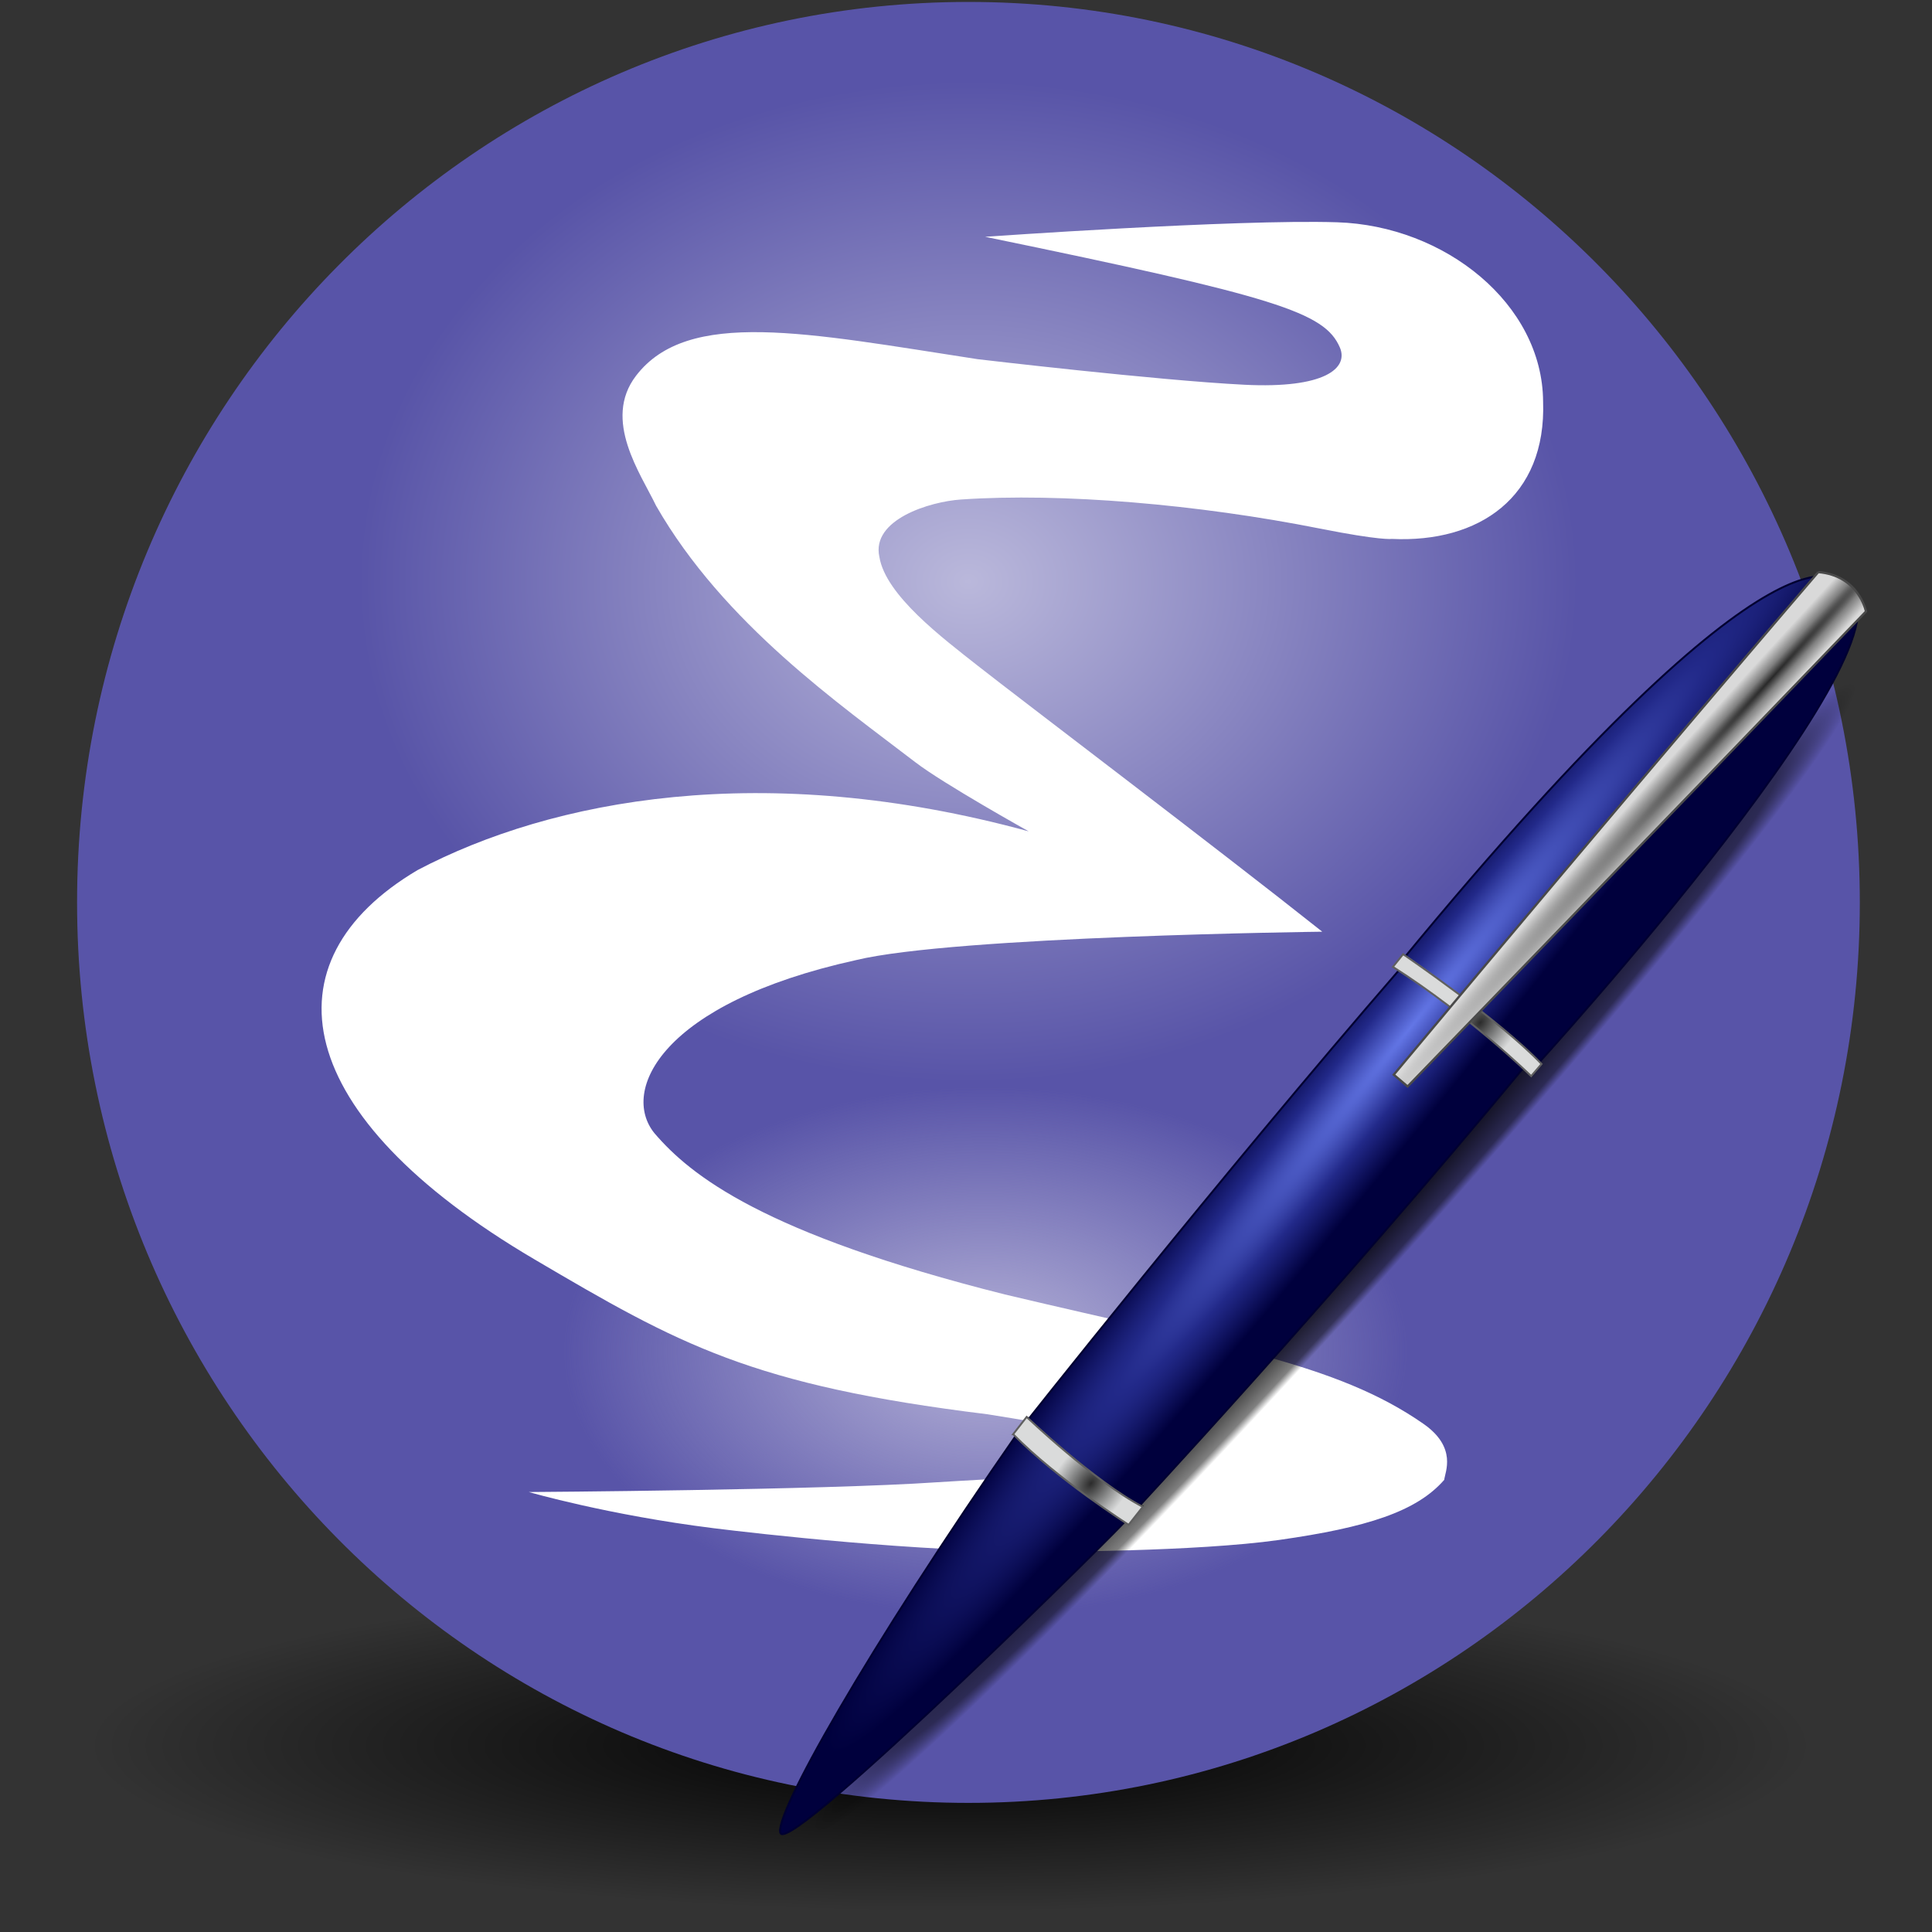 <?xml version="1.0" encoding="UTF-8" standalone="no"?>
<svg
   xmlns:dc="http://purl.org/dc/elements/1.1/"
   xmlns:cc="http://creativecommons.org/ns#"
   xmlns:rdf="http://www.w3.org/1999/02/22-rdf-syntax-ns#"
   xmlns:svg="http://www.w3.org/2000/svg"
   xmlns="http://www.w3.org/2000/svg"
   xmlns:xlink="http://www.w3.org/1999/xlink"
   xmlns:sodipodi="http://sodipodi.sourceforge.net/DTD/sodipodi-0.dtd"
   xmlns:inkscape="http://www.inkscape.org/namespaces/inkscape"
   version="1.0"
   width="48"
   height="48"
   viewBox="0.171 0.201 512 512"
   id="svg4768"
   xml:space="preserve"
   inkscape:version="0.47pre4 r22446"
   sodipodi:docname="emacs.svg"><rect x="0.171" y="0.201" width="512" height="512" fill="#333333" stroke="none"/><sodipodi:namedview
   pagecolor="#ffffff"
   bordercolor="#666666"
   borderopacity="1"
   objecttolerance="10"
   gridtolerance="10"
   guidetolerance="10"
   inkscape:pageopacity="0"
   inkscape:pageshadow="2"
   inkscape:window-width="1256"
   inkscape:window-height="752"
   id="namedview68"
   showgrid="false"
   inkscape:zoom="6.9532167"
   inkscape:cx="46.750964"
   inkscape:cy="21.463611"
   inkscape:window-x="0"
   inkscape:window-y="0"
   inkscape:window-maximized="1"
   inkscape:current-layer="svg4768" />
<!-- Gnu Emacs Icon
   Copyright (C) 2008, 2009, 2010 Free Software Foundation, Inc.

   This file is part of GNU Emacs.

   GNU Emacs is free software: you can redistribute it and/or modify
   it under the terms of the GNU General Public License as published by
   the Free Software Foundation; either version 3 of the License, or
   (at your option) any later version.

   GNU Emacs is distributed in the hope that it will be useful,
   but WITHOUT ANY WARRANTY; without even the implied warranty of
   MERCHANTABILITY or FITNESS FOR A PARTICULAR PURPOSE.  See the
   GNU General Public License for more details.

   You should have received a copy of the GNU General Public License
   along with GNU Emacs.  If not, see <http://www.gnu.org/licenses/>.

-->
<!-- Created with Inkscape (http://www.inkscape.org/) -->
<defs
   id="defs4770"><inkscape:perspective
   sodipodi:type="inkscape:persp3d"
   inkscape:vp_x="0 : 24 : 1"
   inkscape:vp_y="0 : 1000 : 0"
   inkscape:vp_z="48 : 24 : 1"
   inkscape:persp3d-origin="24 : 16 : 1"
   id="perspective72" /><linearGradient
   id="linearGradient3294"><stop
     id="stop3296"
     style="stop-color:#6376e6;stop-opacity:1"
     offset="0" /><stop
     id="stop3302"
     style="stop-color:#222989;stop-opacity:1"
     offset="0.501" /><stop
     id="stop3298"
     style="stop-color:#00003d;stop-opacity:1"
     offset="1" /></linearGradient><linearGradient
   id="linearGradient3284"><stop
     id="stop3286"
     style="stop-color:#000000;stop-opacity:1"
     offset="0" /><stop
     id="stop3292"
     style="stop-color:#000000;stop-opacity:0.498"
     offset="0.848" /><stop
     id="stop3288"
     style="stop-color:#000000;stop-opacity:0"
     offset="1" /></linearGradient><linearGradient
   id="linearGradient3274"><stop
     id="stop3276"
     style="stop-color:#000000;stop-opacity:1"
     offset="0" /><stop
     id="stop3278"
     style="stop-color:#000000;stop-opacity:0"
     offset="1" /></linearGradient><linearGradient
   id="linearGradient3262"><stop
     id="stop3264"
     style="stop-color:#000000;stop-opacity:1"
     offset="0" /><stop
     id="stop3266"
     style="stop-color:#000000;stop-opacity:0"
     offset="1" /></linearGradient><linearGradient
   id="linearGradient3242"><stop
     id="stop3244"
     style="stop-color:#282828;stop-opacity:1"
     offset="0" /><stop
     id="stop3252"
     style="stop-color:#808080;stop-opacity:1"
     offset="0.393" /><stop
     id="stop3246"
     style="stop-color:#d9d9d9;stop-opacity:1"
     offset="1" /></linearGradient><linearGradient
   id="linearGradient3202"><stop
     id="stop3204"
     style="stop-color:#2b2b2b;stop-opacity:1"
     offset="0" /><stop
     id="stop3250"
     style="stop-color:#828383;stop-opacity:1"
     offset="0.5" /><stop
     id="stop3206"
     style="stop-color:#dadbdb;stop-opacity:1"
     offset="1" /></linearGradient><linearGradient
   id="linearGradient4966"><stop
     id="stop4968"
     style="stop-color:#b6b3d8;stop-opacity:1"
     offset="0" /><stop
     id="stop4970"
     style="stop-color:#b6b3d8;stop-opacity:0"
     offset="1" /></linearGradient><linearGradient
   id="linearGradient4938"><stop
     id="stop4940"
     style="stop-color:#000000;stop-opacity:1"
     offset="0" /><stop
     id="stop4942"
     style="stop-color:#000000;stop-opacity:0"
     offset="1" /></linearGradient><linearGradient
   id="linearGradient4898"><stop
     id="stop4900"
     style="stop-color:#bab8db;stop-opacity:1"
     offset="0" /><stop
     id="stop4902"
     style="stop-color:#5955a9;stop-opacity:0.992"
     offset="1" /></linearGradient><linearGradient
   id="linearGradient4876"><stop
     id="stop4878"
     style="stop-color:#d3d2e8;stop-opacity:1"
     offset="0" /><stop
     id="stop4880"
     style="stop-color:#5955a9;stop-opacity:0.992"
     offset="1" /></linearGradient>
<radialGradient
   cx="20.952"
   cy="-108.969"
   r="266.765"
   fx="20.952"
   fy="-108.969"
   id="radialGradient4892"
   xlink:href="#linearGradient4898"
   gradientUnits="userSpaceOnUse"
   gradientTransform="matrix(0.682,0,0,0.591,-3.852,-28.935)" /><radialGradient
   cx="233.888"
   cy="471.262"
   r="170.494"
   fx="233.888"
   fy="471.262"
   id="radialGradient4944"
   xlink:href="#linearGradient4938"
   gradientUnits="userSpaceOnUse"
   gradientTransform="matrix(1.343,0,0,0.258,-62.107,341.216)" /><radialGradient
   cx="299.701"
   cy="371.764"
   r="76.696"
   fx="299.701"
   fy="371.764"
   id="radialGradient4972"
   xlink:href="#linearGradient4966"
   gradientUnits="userSpaceOnUse"
   gradientTransform="matrix(1.459,0,0,0.912,-175.961,19.181)" /><radialGradient
   cx="289.441"
   cy="390.452"
   r="17.677"
   fx="289.441"
   fy="390.452"
   id="radialGradient3210"
   xlink:href="#linearGradient3202"
   gradientUnits="userSpaceOnUse"
   gradientTransform="matrix(0.415,0.33,-0.506,0.636,366.733,49.48)" /><radialGradient
   cx="283.507"
   cy="382.148"
   r="17.677"
   fx="283.507"
   fy="382.148"
   id="radialGradient3238"
   xlink:href="#linearGradient3202"
   gradientUnits="userSpaceOnUse"
   gradientTransform="matrix(0.415,0.33,-0.506,0.636,468.19,-65.398)" /><radialGradient
   cx="418.456"
   cy="181.19"
   r="63.069"
   fx="418.456"
   fy="181.19"
   id="radialGradient3248"
   xlink:href="#linearGradient3242"
   gradientUnits="userSpaceOnUse"
   gradientTransform="matrix(-0.066,-0.06,1.687,-1.852,191.688,540.515)" /><radialGradient
   cx="354.517"
   cy="357.336"
   r="33.712"
   fx="354.517"
   fy="357.336"
   id="radialGradient3268"
   xlink:href="#linearGradient3262"
   gradientUnits="userSpaceOnUse"
   gradientTransform="matrix(0.406,-3.3440123e-2,0.103,4.399,177.233,-1191.665)" /><radialGradient
   cx="510.585"
   cy="223.555"
   r="132.283"
   fx="510.585"
   fy="223.555"
   id="radialGradient3280"
   xlink:href="#linearGradient3274"
   gradientUnits="userSpaceOnUse"
   gradientTransform="matrix(-0.134,-0.115,0.308,-0.36,444.236,395.038)" /><radialGradient
   cx="284.467"
   cy="-158.178"
   r="110.297"
   fx="284.467"
   fy="-158.178"
   id="radialGradient3290"
   xlink:href="#linearGradient3284"
   gradientUnits="userSpaceOnUse"
   gradientTransform="matrix(-1.25,1.38,-9.6289463e-2,-7.2974479e-2,674.383,-70.591)" /><radialGradient
   cx="425.51"
   cy="356.623"
   r="143.342"
   fx="425.51"
   fy="356.623"
   id="radialGradient3300"
   xlink:href="#linearGradient3294"
   gradientUnits="userSpaceOnUse"
   gradientTransform="matrix(-0.101,-0.081,1.075,-1.34,33.623,784.793)" /><radialGradient
   inkscape:collect="always"
   xlink:href="#linearGradient4898"
   id="radialGradient2880"
   gradientUnits="userSpaceOnUse"
   gradientTransform="matrix(0.604,0,0,0.496,244.171,208.366)"
   cx="20.952"
   cy="-108.969"
   fx="20.952"
   fy="-108.969"
   r="266.765" /><radialGradient
   inkscape:collect="always"
   xlink:href="#linearGradient3284"
   id="radialGradient2882"
   gradientUnits="userSpaceOnUse"
   gradientTransform="matrix(-1.25,1.38,-0.096,-0.073,694.163,-70.591)"
   cx="284.467"
   cy="-158.178"
   fx="284.467"
   fy="-158.178"
   r="110.297" /></defs>
<path
   d="m 481.166,462.97 c 0.026,24.331 -102.532,44.057 -229.053,44.057 -126.52,0 -229.078,-19.727 -229.053,-44.057 -0.026,-24.331 102.532,-44.058 229.053,-44.058 126.52,0 229.078,19.727 229.053,44.058 z"
   id="path4912"
   style="fill:url(#radialGradient4944);fill-opacity:1;stroke:#7b0000;stroke-width:0;stroke-miterlimit:4;stroke-opacity:1;stroke-dasharray:none" /><path
   d="m 493.041,239.35 c 0,131.794 -105.76,238.635 -236.222,238.635 -130.462,0 -236.222,-106.84 -236.222,-238.635 0,-131.794 105.76,-238.635 236.222,-238.635 130.462,0 236.222,106.84 236.222,238.635 z"
   id="path4864"
   style="fill:url(#radialGradient2880);fill-opacity:1;stroke:#7b0000;stroke-width:0;stroke-miterlimit:4;stroke-opacity:1;stroke-dasharray:none" /><path
   d="m 373.376,358.29 c 0.017,38.645 -50.103,69.979 -111.935,69.979 -61.832,0 -111.953,-31.334 -111.935,-69.979 -0.017,-38.645 50.103,-69.979 111.935,-69.979 61.832,0 111.953,31.334 111.935,69.979 l 0,0 z"
   id="path4946"
   style="fill:url(#radialGradient4972);fill-opacity:1;stroke:#7b0000;stroke-width:0;stroke-miterlimit:4;stroke-opacity:1;stroke-dasharray:none" /><path
   d="m 140.307,395.602 c 0,0 21.008,6.1 48.972,9.587 11.325,1.412 54.413,6.348 87.449,6.219 0,0 40.236,0.046 62.445,-3.109 23.239,-3.301 36.405,-7.514 43.732,-15.922 0.191,-2.005 3.537,-8.539 -5.497,-14.841 -23.094,-16.111 -52.95,-20.52 -110.941,-34.292 -64.127,-16.123 -83.291,-31.561 -92.865,-42.735 -9.077,-11.198 1.704,-34.454 53.377,-45.862 26.162,-6.367 123.603,-7.536 123.603,-7.536 -27.955,-22.195 -80.438,-61.931 -91.165,-70.381 -9.409,-7.411 -24.57,-18.785 -26.2,-28.948 -2.199,-9.894 13.375,-14.657 21.62,-15.207 26.567,-1.832 62.844,1.283 95.09,7.695 16.209,3.223 19.055,2.748 19.055,2.748 23.085,1.099 41.041,-10.993 40.125,-36.46 -0.183,-25.834 -26.012,-46.549 -54.599,-47.453 -26.92,-0.852 -93.258,3.848 -93.258,3.848 77.318,15.94 89.958,20.008 93.991,29.315 2.382,5.497 -3.979,10.962 -25.284,9.894 -23.195,-1.162 -70.722,-6.779 -70.722,-6.779 -45.255,-6.962 -76.768,-13.558 -90.51,4.397 -8.977,11.73 1.283,26.017 5.313,34.445 17.955,31.33 49.004,52.825 68.707,67.974 7.413,5.7 30.048,18.322 30.048,18.322 -70.356,-19.238 -126.42,-8.428 -161.965,10.26 -40.858,24.185 -33.869,64.997 30.964,103.152 38.293,22.536 57.359,33.362 120.055,41.059 36.647,5.843 42.108,8.234 41.829,11.285 -0.392,4.295 -43.376,5.922 -55.19,6.737 -30.057,2.073 -107.789,2.591 -108.178,2.591 z"
   id="path4839"
   style="fill:#ffffff;fill-opacity:1;fill-rule:evenodd;stroke:#000000;stroke-width:0;stroke-linecap:butt;stroke-linejoin:miter;stroke-miterlimit:4;stroke-opacity:1;stroke-dasharray:none" /><rect
   width="512"
   height="512"
   x="0.171"
   y="0.201"
   id="rect4772"
   style="fill:none;display:none" />



<g
   id="g4788"
   style="display:none">
	<g
   id="g4790"
   style="display:inline">
	</g>
</g>


<g
   id="g4806"
   style="display:none">
	<g
   id="g4808"
   style="display:inline">
		<path
   d="M 349.098,256.651 C 348.833,256.397 386.735,284.256 388.519,281.663 C 394.881,272.411 470.565,188.526 473.303,165.427 C 473.545,163.424 472.787,161.331 472.787,161.331 C 472.787,161.331 471.597,161.187 466.462,157.017 C 463.77,154.825 460.979,152.436 460.979,152.436 C 444.925,153.434 403.094,193.995 349.917,256.004"
   id="path4810"
   style="fill:#050505;display:none" />
	</g>
</g>



<g
   id="g4796"
   style="stroke:none"
   transform="translate(19.78,0)">

	<g
   id="g4800"
   style="stroke:none">

	</g>
</g><g
   id="g4820"
   transform="translate(19.78,0)">

	<path
   d="m 279.476,404.243 c -0.007,-0.004 -7.446,-4.112 -16.804,-11.401 l 0,0 c -8.082,-6.285 -13.538,-12.214 -13.544,-12.22 l 0,0 -0.122,-0.133 3.646,-4.669 0.157,-0.205 0.169,0.197 c 0.017,0.01 5.4,6.295 13.725,12.78 l 0,0 c 7.913,6.157 16.594,10.586 16.612,10.595 l 0,0 0.229,0.117 -3.911,5.026 -0.157,-0.087 0,0 z m -16.542,-11.737 c 8.545,6.656 15.469,10.644 16.589,11.275 l 0,0 3.372,-4.334 c -1.423,-0.743 -9.253,-4.919 -16.453,-10.521 l 0,0 c -7.504,-5.845 -12.637,-11.533 -13.614,-12.645 l 0,0 -3.264,4.184 c 0.849,0.905 6.01,6.32 13.37,12.041 l 0,0 z"
   id="path4824"
   style="fill:#4d4d4d" />
</g><g
   id="g4774"
   transform="translate(19.78,0)">

</g><rect
   width="378.895"
   height="389.888"
   x="149.669"
   y="112.053"
   id="rect3282"
   style="fill:url(#radialGradient2882);fill-opacity:1;stroke:#4a4a4a;stroke-width:0;stroke-miterlimit:4;stroke-opacity:1;stroke-dasharray:none" /><path
   d="m 299.199,402.429 c 0,0 53.227,-57.104 105.326,-119.984 l 2.276,0.703 c 0,0 108.049,-118.413 81.619,-128 0,0 -13.215,-26.17 -116.858,99.757 l -0.199,1.89 c -47.82,55.149 -100.953,122.39 -100.953,122.39 -41.041,58.996 -65.409,102.602 -63.393,106.816 2.74,5.728 92.342,-82.998 92.183,-83.572 z"
   id="path3254"
   style="fill:url(#radialGradient3300);fill-opacity:1;fill-rule:evenodd;stroke:#000030;stroke-width:0.5;stroke-linecap:butt;stroke-linejoin:miter;stroke-miterlimit:4;stroke-opacity:1;stroke-dasharray:none" /><path
   d="m 268.67,380.284 c 11.634,11.909 30.597,24.002 30.597,24.002 l 3.756,-4.764 c -12.868,-6.725 -30.781,-23.818 -30.781,-23.818 l -3.573,4.58 z"
   id="path2430"
   style="fill:url(#radialGradient3210);fill-opacity:1;fill-rule:evenodd;stroke:#606060;stroke-width:0.5;stroke-linecap:butt;stroke-linejoin:miter;stroke-miterlimit:4;stroke-opacity:1;stroke-dasharray:none" /><path
   d="m 369.302,256.429 c 20.52,13.1 36.644,28.948 36.644,28.948 l 2.748,-3.206 c -10.944,-11.58 -36.686,-29.1 -36.686,-29.1 l -2.706,3.358 z"
   id="path3236"
   style="fill:url(#radialGradient3238);fill-opacity:1;fill-rule:evenodd;stroke:#606060;stroke-width:0.5;stroke-linecap:butt;stroke-linejoin:miter;stroke-miterlimit:4;stroke-opacity:1;stroke-dasharray:none" /><path
   d="m 482.027,151.811 c 10.81,0.916 12.642,10.443 12.642,10.443 -49.286,51.301 -121.474,125.871 -121.474,125.871 l -3.664,-3.115 C 433.108,208.792 482.027,151.811 482.027,151.811"
   id="path3240"
   style="fill:url(#radialGradient3248);fill-opacity:1;fill-rule:evenodd;stroke:#4a4a4a;stroke-width:0.6;stroke-linecap:butt;stroke-linejoin:miter;stroke-miterlimit:4;stroke-opacity:1;stroke-dasharray:none" /></svg>